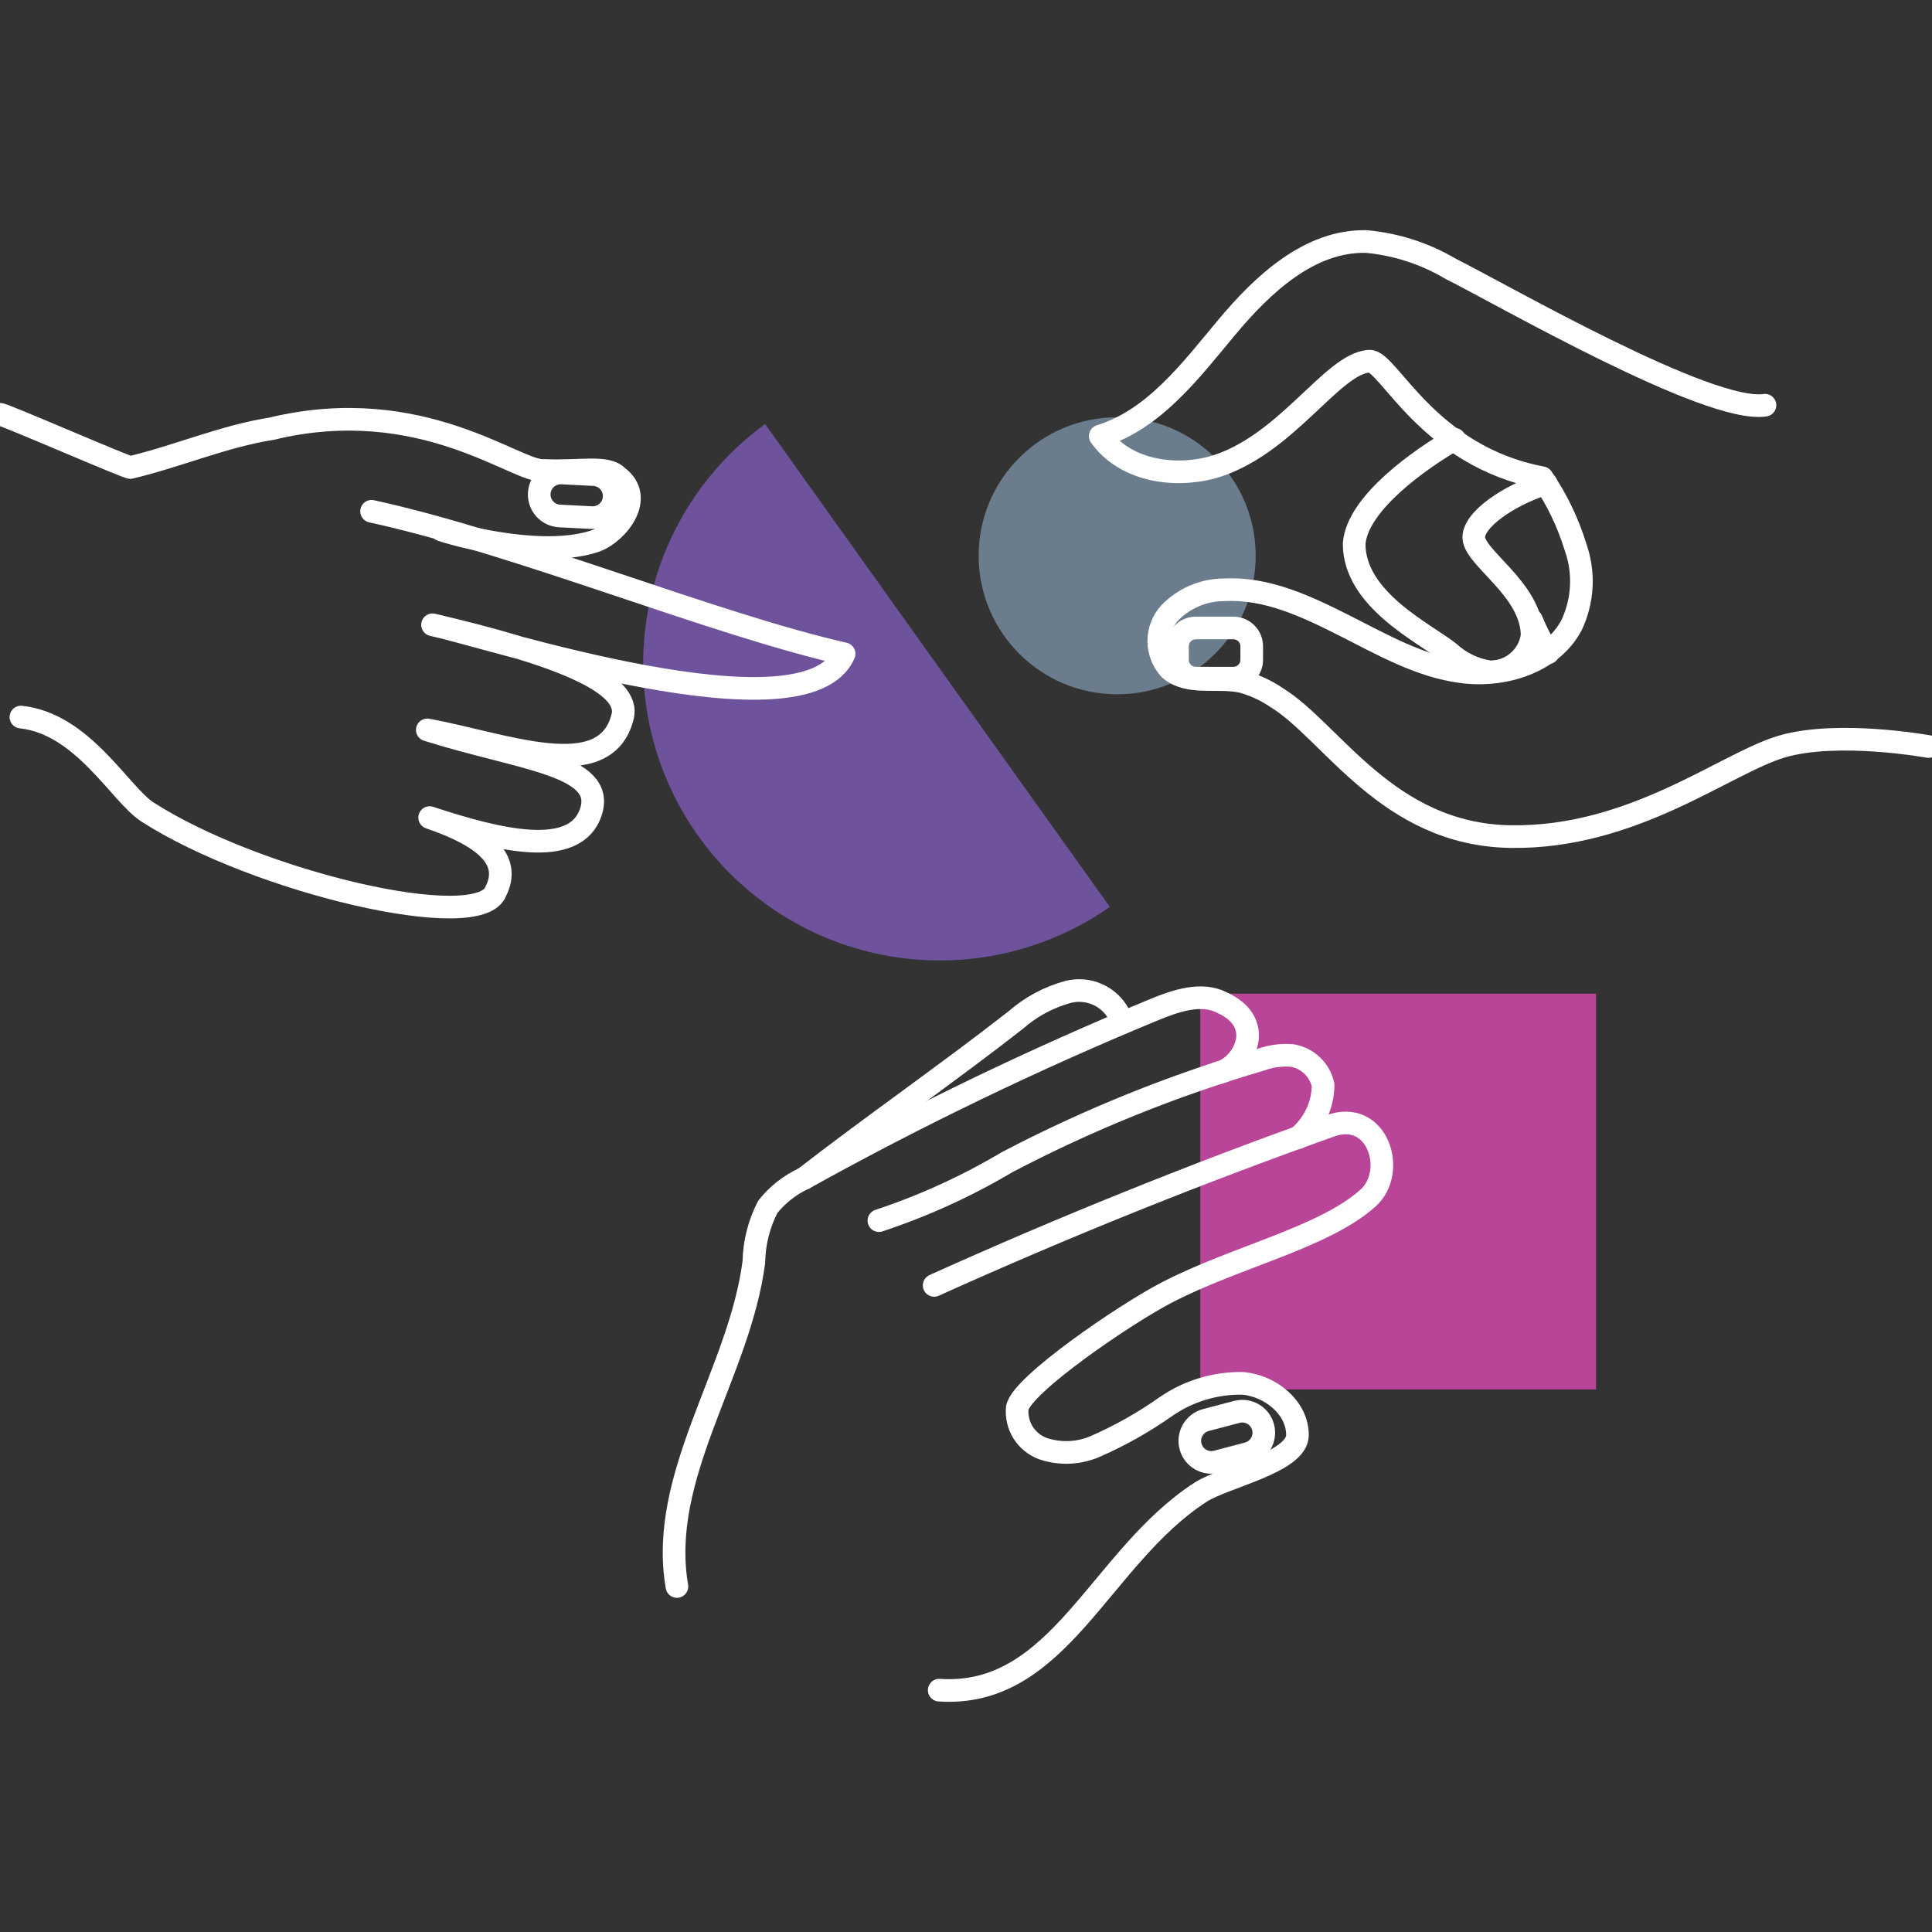 <svg width="64" height="64" viewBox="0 0 64 64" fill="none" xmlns="http://www.w3.org/2000/svg">
<rect x="0" y="0" width="64" height="64" fill="#333333" stroke="none"/>
<g clip-path="url(#clip0_361_164)">
<path d="M52.871 32.916H39.761V46.026H52.871V32.916Z" fill="#B94599"/>
<path d="M25.345 14.047C23.252 15.573 21.846 17.863 21.432 20.419C21.018 22.976 21.63 25.593 23.136 27.7C24.641 29.808 26.917 31.236 29.469 31.675C32.022 32.113 34.644 31.526 36.766 30.042L25.345 14.047Z" fill="#6E529C"/>
<path d="M37.008 22.999C39.542 22.999 41.596 20.945 41.596 18.41C41.596 15.876 39.542 13.822 37.008 13.822C34.473 13.822 32.419 15.876 32.419 18.41C32.419 20.945 34.473 22.999 37.008 22.999Z" fill="#6B7C8D"/>
<path d="M58.467 13.423C56.605 13.706 49.798 9.779 48.052 8.903C47.2 8.399 46.247 8.091 45.262 8.001C43.39 7.959 41.843 9.401 40.642 10.838C39.441 12.275 38.24 13.89 36.447 14.446C37.239 15.558 38.801 15.83 40.118 15.495C42.582 14.823 44.114 12.034 45.362 11.965C45.991 11.934 47.291 15.112 51.083 15.825C51.569 16.533 51.944 17.311 52.195 18.132C52.491 18.977 52.442 19.904 52.058 20.712C51.398 21.95 49.809 22.438 48.419 22.254C47.029 22.071 45.797 21.358 44.528 20.718C43.259 20.078 41.958 19.464 40.558 19.538C40.218 19.537 39.881 19.606 39.569 19.739C39.256 19.873 38.973 20.068 38.738 20.314C38.512 20.567 38.386 20.895 38.386 21.234C38.386 21.574 38.512 21.902 38.738 22.155C39.357 22.71 40.312 22.396 41.145 22.579C41.551 22.691 41.935 22.868 42.283 23.104C44.108 24.215 45.954 27.645 50.029 27.713C54.103 27.782 57.166 25.275 59.028 24.73C60.889 24.184 63.884 24.73 63.884 24.73" stroke="white" stroke-width="0.75" stroke-linecap="round" stroke-linejoin="round"/>
<path d="M48.183 14.551C47.103 15.175 44.963 16.648 44.858 18.012C44.858 19.873 47.208 20.98 48.005 21.614C48.377 21.956 48.843 22.179 49.342 22.254C49.683 22.263 50.015 22.146 50.275 21.925C50.535 21.705 50.705 21.396 50.753 21.059C50.753 19.485 48.728 18.437 48.823 17.744C48.917 17.052 50.318 16.271 51.219 16.019" stroke="white" stroke-width="0.75" stroke-linecap="round" stroke-linejoin="round"/>
<path d="M50.732 20.539C50.887 20.915 51.071 21.277 51.283 21.625" stroke="white" stroke-width="0.75" stroke-linecap="round" stroke-linejoin="round"/>
<path d="M40.856 20.802H39.614C39.278 20.802 39.005 21.074 39.005 21.41V21.856C39.005 22.192 39.278 22.464 39.614 22.464H40.856C41.193 22.464 41.465 22.192 41.465 21.856V21.41C41.465 21.074 41.193 20.802 40.856 20.802Z" stroke="white" stroke-width="0.75" stroke-linecap="round" stroke-linejoin="round"/>
<path d="M19.669 15.722L18.611 15.668C18.217 15.649 17.882 15.952 17.863 16.345C17.843 16.738 18.146 17.073 18.539 17.093L19.597 17.146C19.991 17.166 20.326 16.863 20.345 16.47C20.365 16.076 20.062 15.741 19.669 15.722Z" stroke="white" stroke-width="0.75" stroke-linecap="round" stroke-linejoin="round"/>
<path d="M40.97 46.771L39.945 47.041C39.565 47.142 39.337 47.532 39.438 47.913C39.538 48.294 39.929 48.521 40.309 48.42L41.334 48.15C41.715 48.049 41.942 47.659 41.841 47.278C41.741 46.897 41.35 46.67 40.97 46.771Z" stroke="white" stroke-width="0.75" stroke-linecap="round" stroke-linejoin="round"/>
<path d="M12.309 16.937C17.128 17.986 23.615 20.671 27.962 21.657C26.704 24.562 16.153 21.08 14.328 20.697C18.455 21.662 20.93 22.622 20.621 23.754C20.044 26.015 16.719 24.646 14.155 24.179C17.238 25.154 20.096 25.328 19.572 26.901C19.048 28.474 16.462 27.818 14.233 27.084C16.058 27.708 16.95 28.474 16.425 29.523C15.901 30.965 8.507 29.224 4.889 26.901C3.976 26.313 2.749 23.974 0.693 23.754" stroke="white" stroke-width="0.75" stroke-linecap="round" stroke-linejoin="round"/>
<path d="M14.631 17.561C15.491 17.838 18.113 18.473 19.734 17.917C20.457 17.65 21.396 16.485 20.457 15.788C20.106 15.411 19.189 15.641 18.019 15.584C17.138 15.678 13.971 12.993 8.984 14.204C7.41 14.451 5.895 15.111 4.327 15.484C4.379 15.573 -0.052 13.638 0 13.727" stroke="white" stroke-width="0.75" stroke-linecap="round" stroke-linejoin="round"/>
<path d="M22.424 52.554C21.795 48.884 24.495 45.491 24.973 41.804C24.984 41.168 25.142 40.544 25.434 39.979C25.755 39.575 26.167 39.252 26.635 39.035C30.387 36.952 34.257 35.087 38.224 33.45C38.943 33.151 39.798 32.863 40.474 33.209C42.047 33.922 41.109 35.412 40.343 35.543" stroke="white" stroke-width="0.75" stroke-linecap="round" stroke-linejoin="round"/>
<path d="M29.115 40.435C30.598 39.944 32.024 39.293 33.368 38.495C36.046 37.092 38.856 35.957 41.758 35.107C42.093 34.983 42.451 34.935 42.807 34.966C43.055 35.008 43.285 35.123 43.467 35.297C43.65 35.471 43.776 35.695 43.83 35.941C43.827 36.277 43.75 36.608 43.605 36.91C43.46 37.213 43.25 37.48 42.99 37.693" stroke="white" stroke-width="0.75" stroke-linecap="round" stroke-linejoin="round"/>
<path d="M30.945 42.58C35.239 40.643 39.608 38.883 44.056 37.3C45.629 36.717 46.3 38.81 45.314 39.691C43.84 41.002 40.967 41.621 38.67 42.806C37.27 43.529 33.835 45.879 33.698 46.639C33.672 46.926 33.74 47.214 33.894 47.458C34.047 47.701 34.278 47.887 34.548 47.987C35.099 48.172 35.698 48.154 36.237 47.934C37.072 47.573 37.868 47.126 38.612 46.602C39.365 46.078 40.264 45.806 41.182 45.826C42.089 45.91 42.986 46.634 42.98 47.541C42.975 48.448 40.542 48.926 39.766 49.434C36.42 51.605 35.093 56.252 31.113 55.989" stroke="white" stroke-width="0.75" stroke-linecap="round" stroke-linejoin="round"/>
<path d="M26.641 39.035C28.896 37.283 31.387 35.558 33.647 33.791C34.148 33.35 34.743 33.031 35.388 32.857C35.712 32.776 36.055 32.806 36.36 32.943C36.666 33.08 36.916 33.316 37.071 33.613" stroke="white" stroke-width="0.75" stroke-linecap="round" stroke-linejoin="round"/>
</g>
<defs>
<clipPath id="clip0_361_164">
<rect width="64" height="64" fill="white"/>
</clipPath>
</defs>
</svg>
